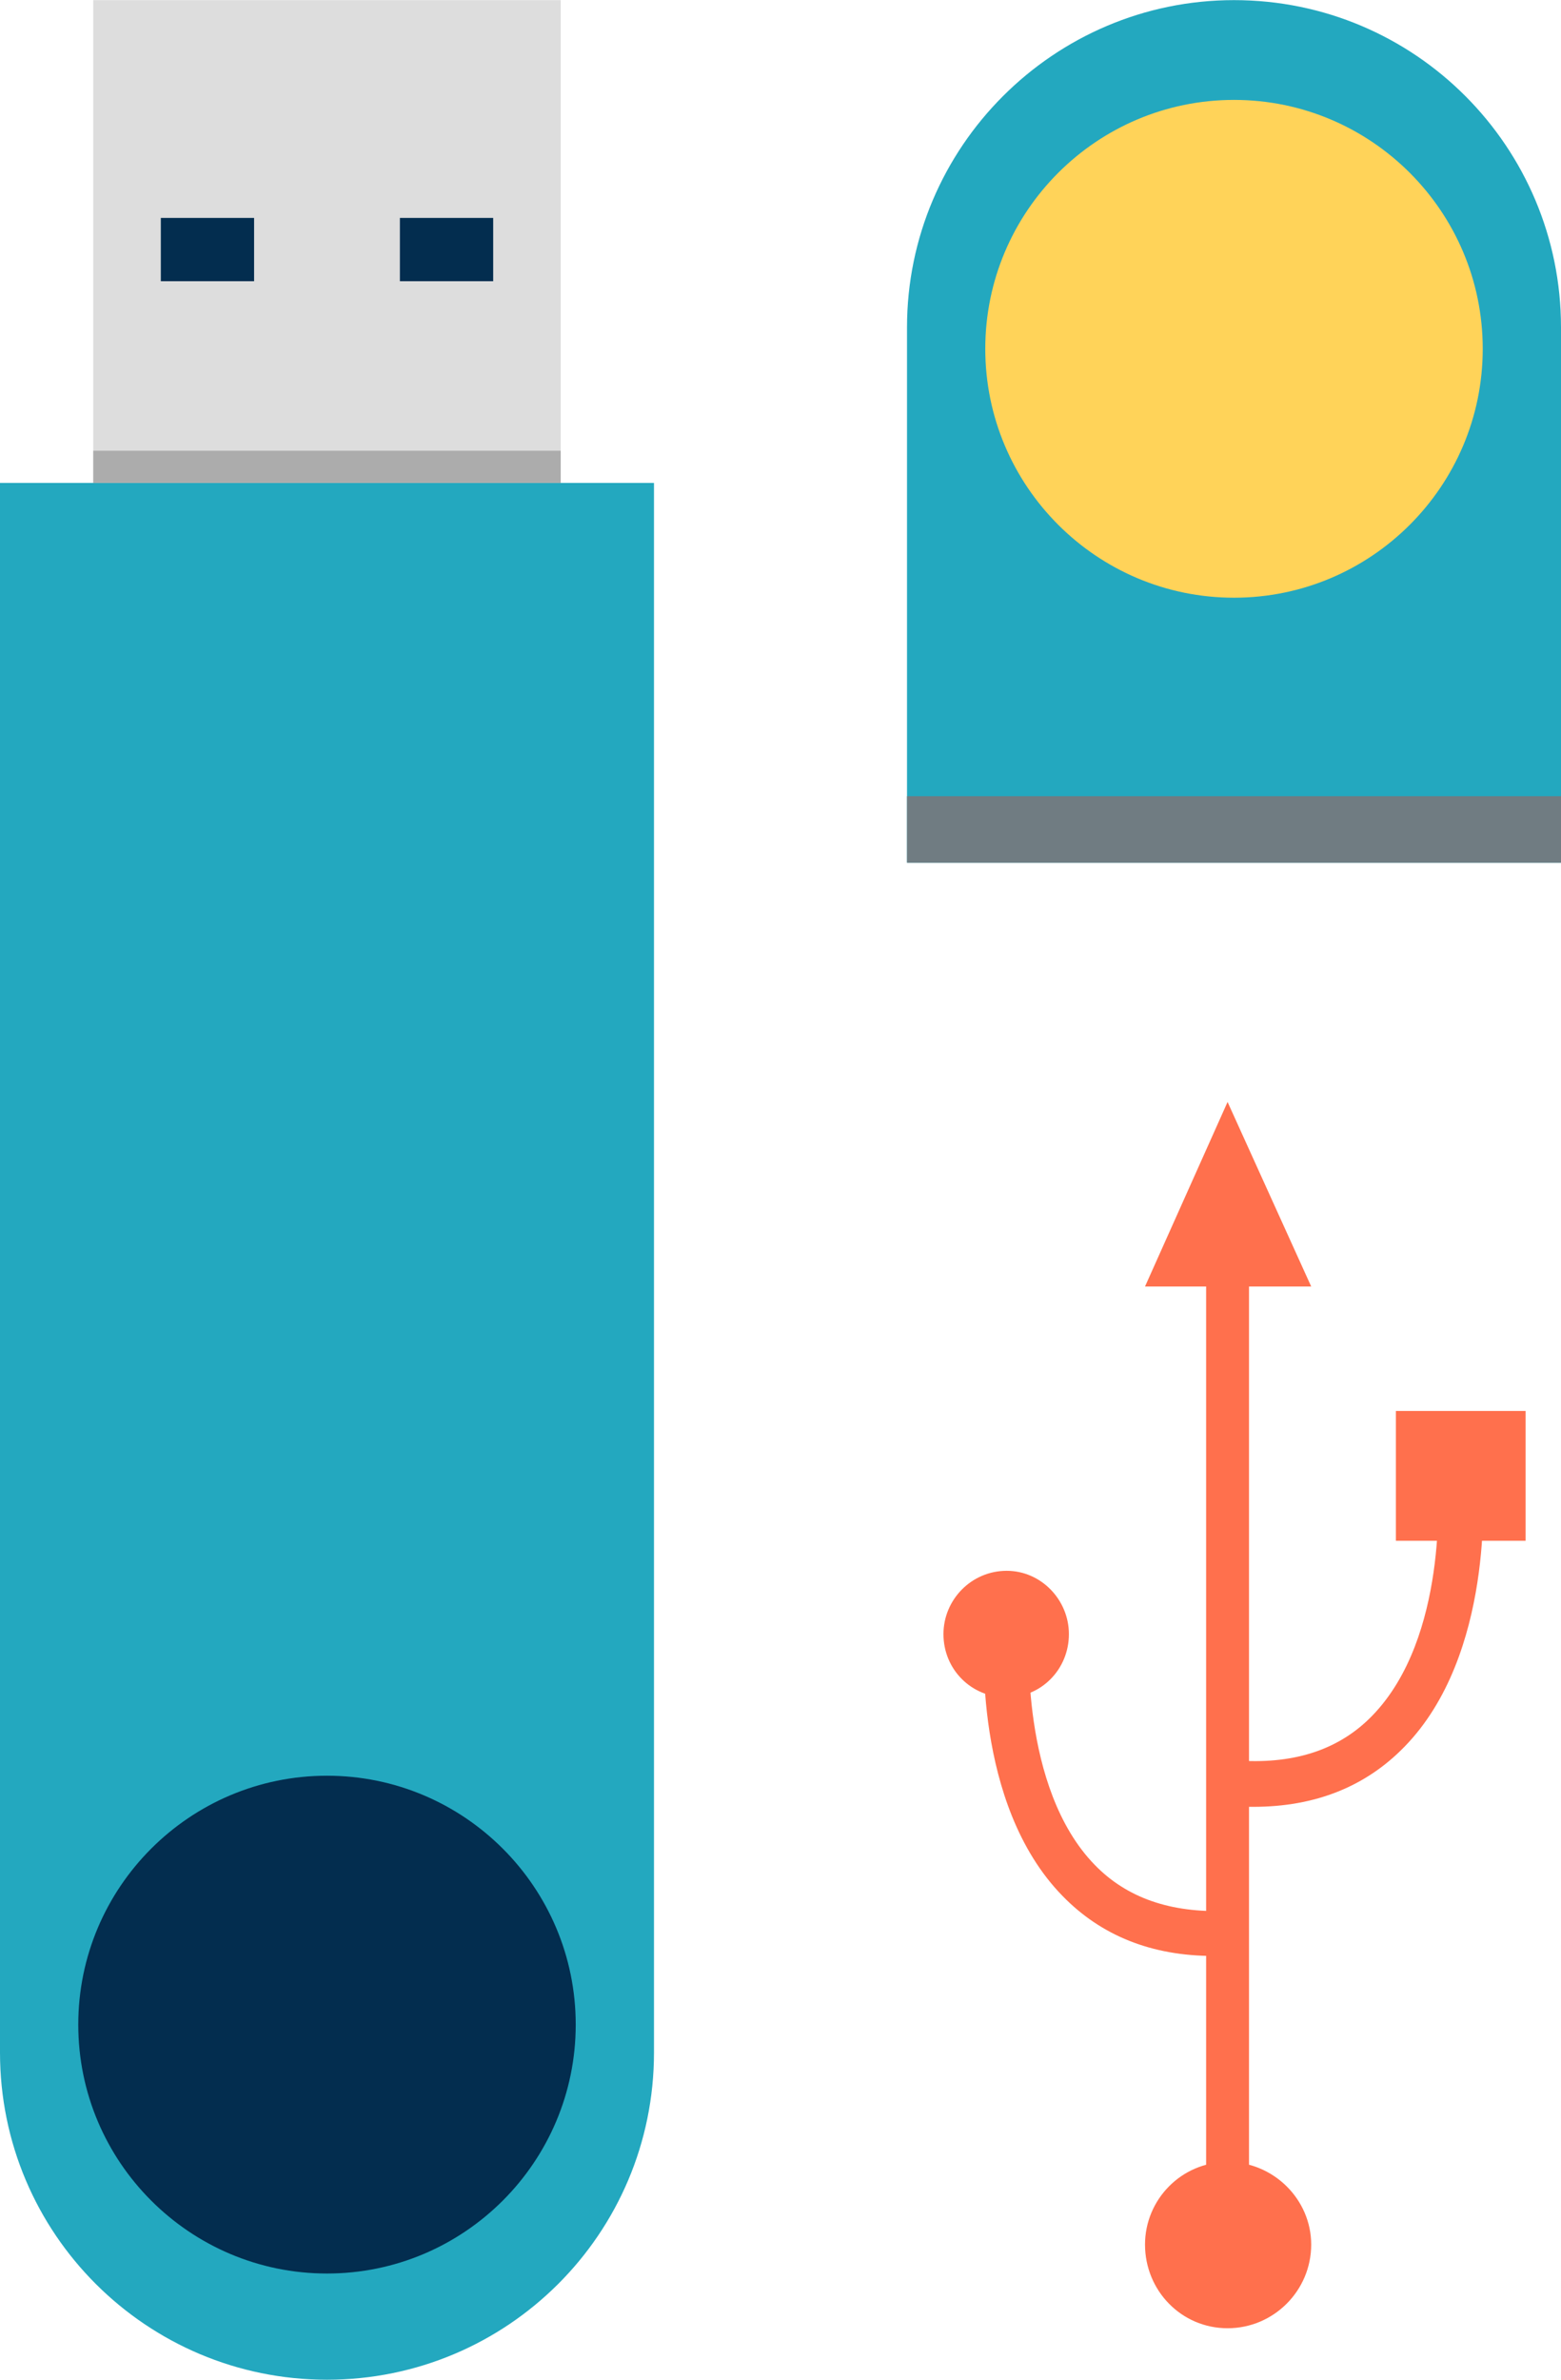 <?xml version="1.0" encoding="UTF-8"?>
<!DOCTYPE svg PUBLIC "-//W3C//DTD SVG 1.1//EN" "http://www.w3.org/Graphics/SVG/1.1/DTD/svg11.dtd">
<!-- Creator: CorelDRAW X7 -->
<svg xmlns="http://www.w3.org/2000/svg" xml:space="preserve" width="1.297in" height="1.976in" version="1.1" style="shape-rendering:geometricPrecision; text-rendering:geometricPrecision; image-rendering:optimizeQuality; fill-rule:evenodd; clip-rule:evenodd"
viewBox="0 0 1456 2218"
 xmlns:xlink="http://www.w3.org/1999/xlink">
 <defs>
  <style type="text/css">
   <![CDATA[
    .fil2 {fill:#032D4F;fill-rule:nonzero}
    .fil0 {fill:#23A8BF;fill-rule:nonzero}
    .fil4 {fill:#707C82;fill-rule:nonzero}
    .fil3 {fill:#ACACAC;fill-rule:nonzero}
    .fil1 {fill:#DDDDDD;fill-rule:nonzero}
    .fil6 {fill:#FF704D;fill-rule:nonzero}
    .fil5 {fill:#FFD359;fill-rule:nonzero}
   ]]>
  </style>
 </defs>
 <g id="Objects">

  <path class="fil0" d="M0 450l0 1463c0,169 137,305 305,305 168,0 305,-136 305,-305l0 -1463 -610 0z"/>
  <polygon class="fil1" points="523,450 87,450 87,0 523,0 "/>
  <polygon class="fil2" points="237,262 150,262 150,203 237,203 "/>
  <polygon class="fil2" points="460,262 373,262 373,203 460,203 "/>
  <polygon class="fil3" points="523,450 87,450 87,420 523,420 "/>
  <path class="fil2" d="M537 1887c0,128 -104,232 -232,232 -128,0 -232,-104 -232,-232 0,-128 104,-232 232,-232 128,0 232,104 232,232z"/>
  <path class="fil0" d="M1456 804l0 -499c0,-168 -136,-305 -305,-305 -168,0 -305,137 -305,305l0 499 610 0z"/>
  <polygon class="fil4" points="1456,804 846,804 846,742 1456,742 "/>
  <path class="fil5" d="M1383 325c0,128 -104,232 -232,232 -128,0 -232,-104 -232,-232 0,-128 104,-232 232,-232 128,0 232,104 232,232z"/>
  <polygon class="fil6" points="1165,2092 1125,2092 1125,1179 1165,1179 "/>
  <path class="fil6" d="M1223 2092c0,43 -35,78 -78,78 -43,0 -77,-35 -77,-78 0,-42 34,-77 77,-77 43,0 78,35 78,77z"/>
  <path class="fil6" d="M997 1523c0,33 -26,59 -58,59 -33,0 -59,-26 -59,-59 0,-32 26,-59 59,-59 32,0 58,27 58,59z"/>
  <polygon class="fil6" points="1145,1027 1068,1199 1223,1199 "/>
  <path class="fil6" d="M1132 1823c-58,0 -105,-19 -141,-56 -84,-86 -73,-239 -73,-246l42 3c0,2 -9,142 61,214 30,31 71,45 123,43l2 42c-5,0 -9,0 -14,0z"/>
  <path class="fil6" d="M1169 1684c-5,0 -10,0 -14,0l2 -43c52,3 93,-11 123,-42 71,-73 61,-212 61,-214l42 -3c0,6 11,160 -73,246 -36,37 -83,56 -141,56z"/>
  <polygon class="fil6" points="1423,1436 1302,1436 1302,1315 1423,1315 "/>
 </g>
</svg>
